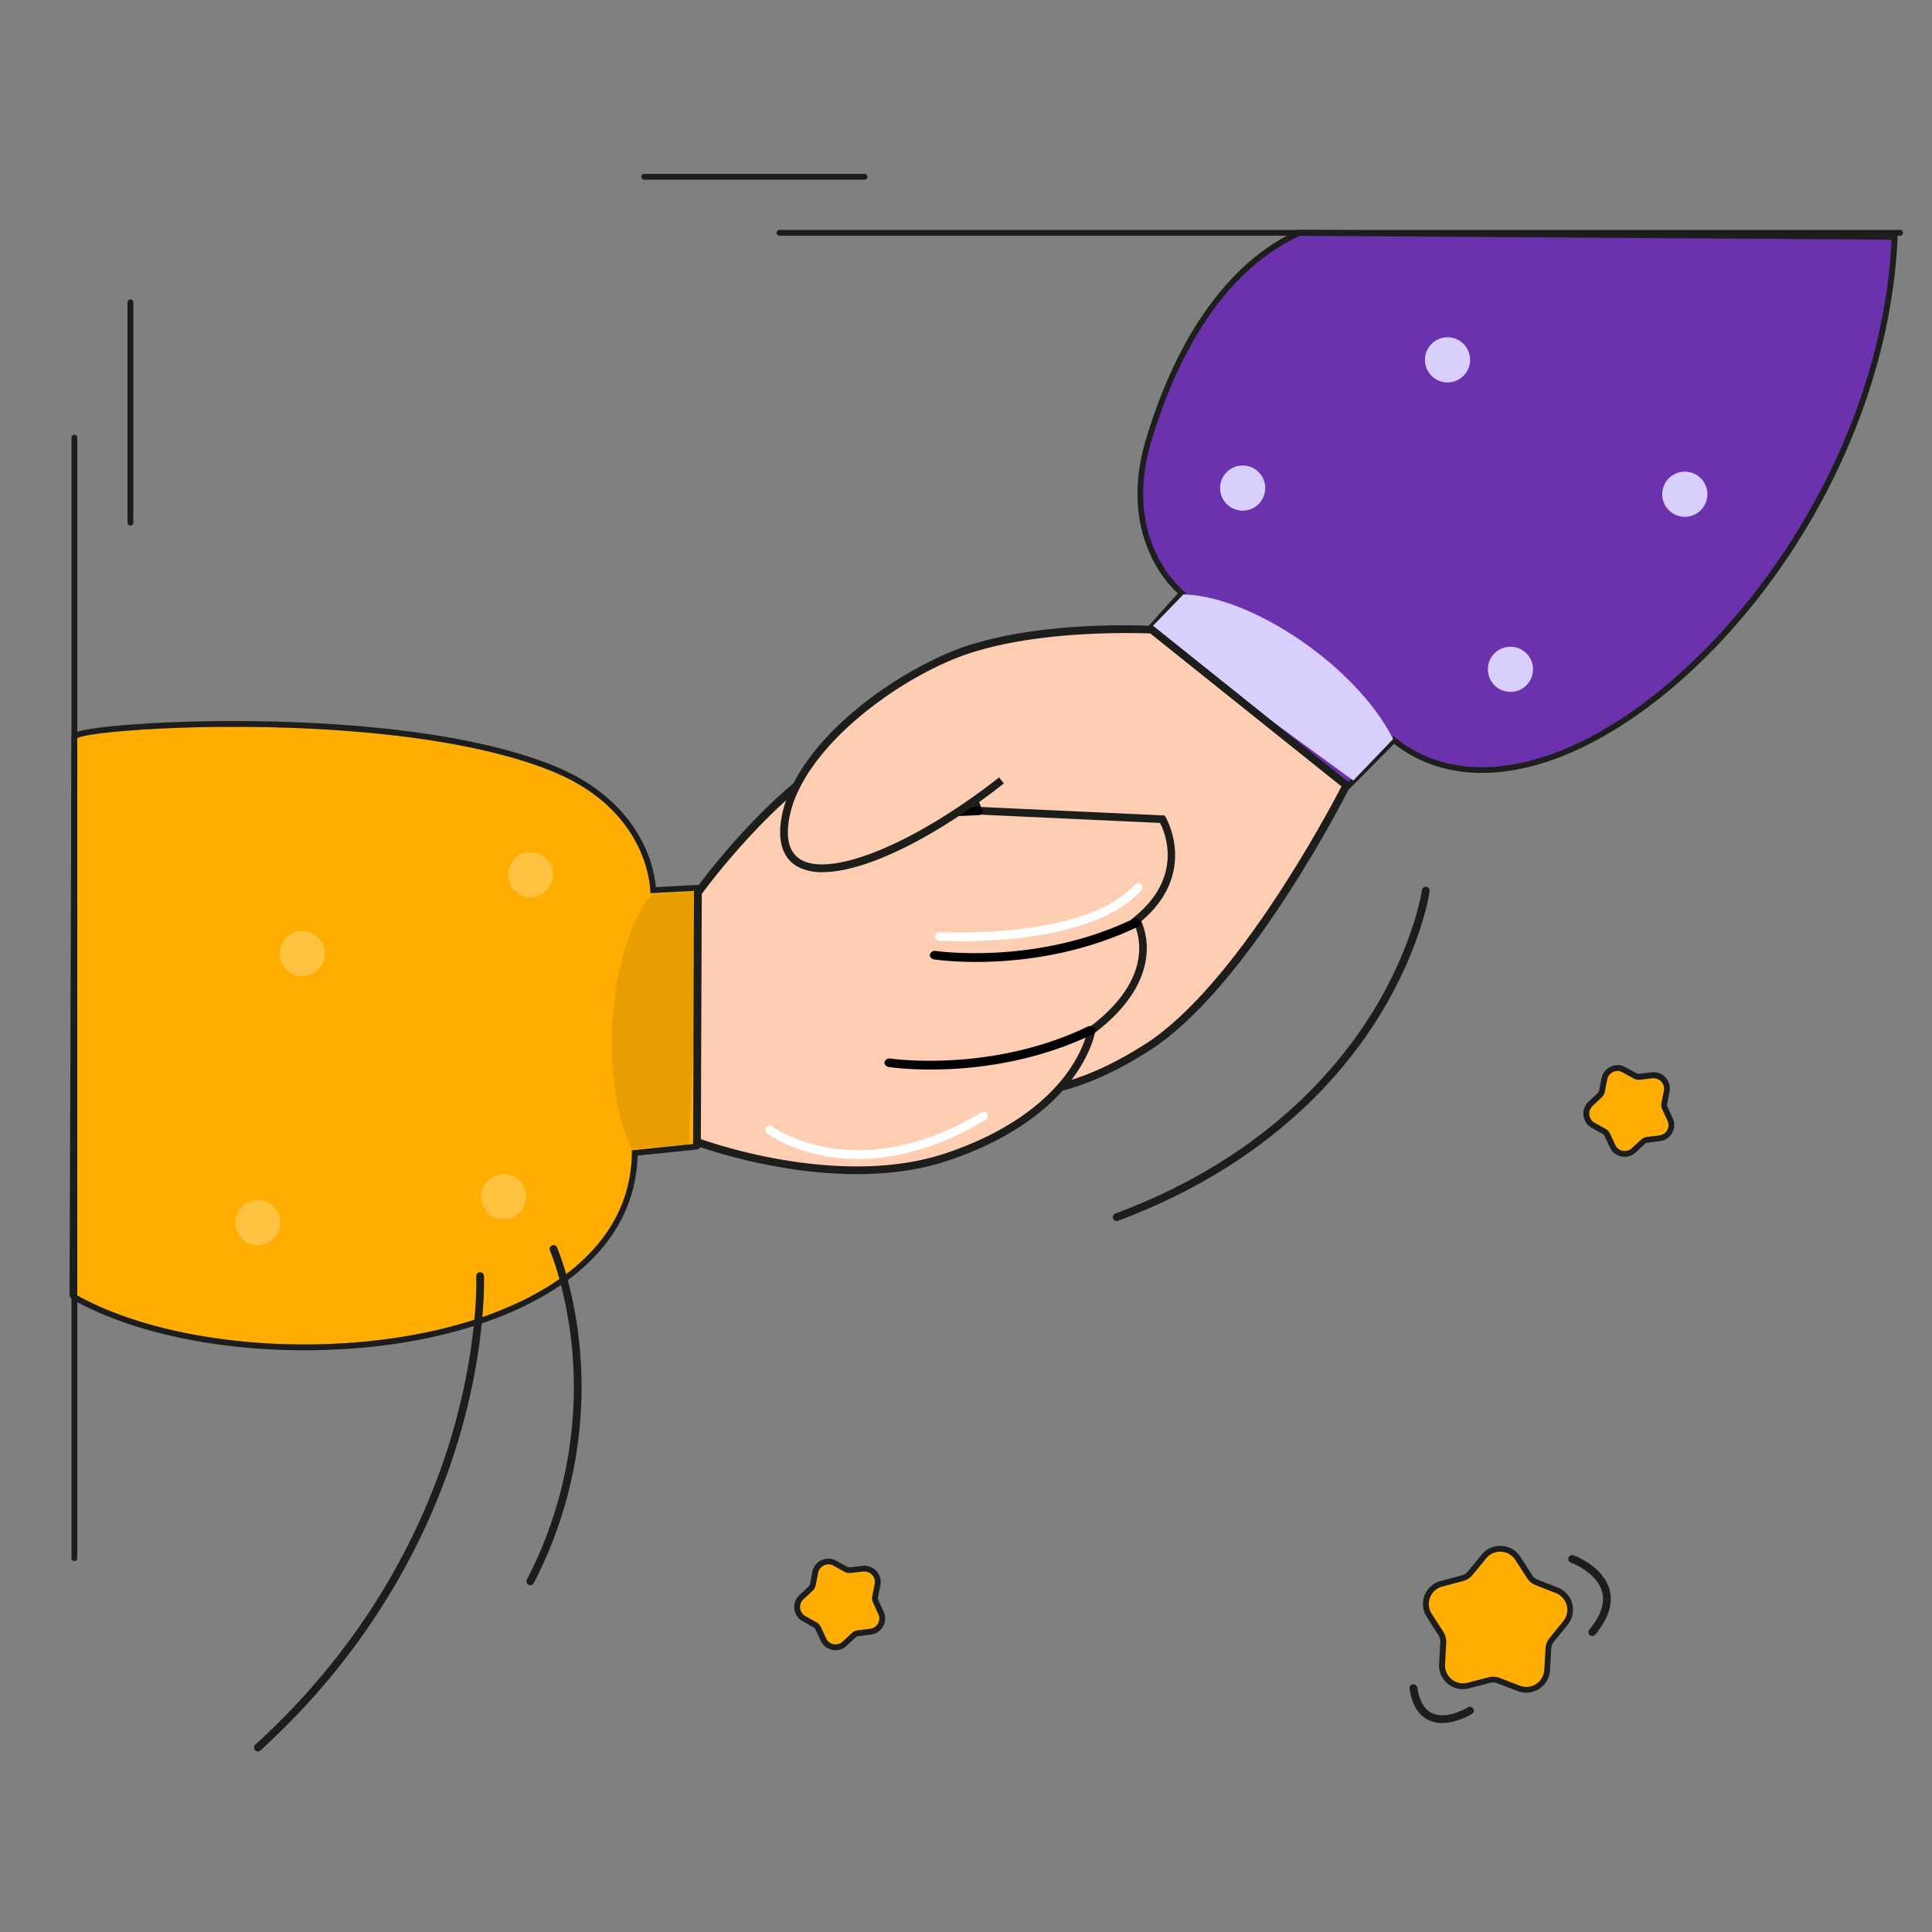 <svg xmlns="http://www.w3.org/2000/svg" viewBox="0 0 1000 1000"><rect x="0" y="0" width="1000" height="1000" fill="#808080" stroke="none"/><defs><style>.cls-1{fill:#6c32ad;}.cls-2{fill:#1d1f1c;}.cls-3{fill:#d9cfff;}.cls-4{fill:#ffcdb2;}.cls-5{fill:#1d1e1b;}.cls-6{fill:#ffad00;}.cls-7{fill:#e89d00;}.cls-8{fill:#ffc140;}.cls-9{fill:#fff;}.cls-10{fill:#1d1d1b;}</style></defs><g id="associate"><g id="hands"><g id="hand"><path class="cls-1" d="M980.68,122.52C973.9,293.37,803.2,449.48,721.44,383L698,406.72,594.32,326.47,611.8,307s-33.21-26-17.21-79.15c24.87-82.68,67.41-102.71,78.26-107.36Z"/><path class="cls-2" d="M698.1,408.72l-106-82.05,17.53-19.53A63,63,0,0,1,595.84,288c-5.86-12.23-11.09-32.67-2.69-60.6,22.35-74.31,59.16-99.75,79.11-108.31l.28-.12h.32l309.38,2-.06,1.55c-2.19,55-22,113.34-55.72,164.26-31,46.78-71.47,83.86-111,101.73-36.58,16.53-69.85,15.26-93.88-3.51ZM596.52,326.27l101.32,78.45,23.5-23.7,1,.86c23.18,18.83,55.79,20.24,91.82,4,75.34-34,159.52-143.65,164.9-261.83l-306-2c-19.53,8.47-55.24,33.51-77.12,106.29-15.5,51.52,16.37,77.29,16.69,77.54l1.26,1Z"/><path class="cls-3" d="M700.46,404,594.32,326.47l18.19-18.79c34.52.62,89,36.38,108.58,74.82Z"/><circle class="cls-3" cx="872.06" cy="255.82" r="11.69"/><circle class="cls-3" cx="643.2" cy="252.63" r="11.69"/><circle class="cls-3" cx="749.24" cy="186.26" r="11.69"/><circle class="cls-3" cx="781.8" cy="346.43" r="11.69"/><path class="cls-4" d="M596.16,325.92S414.29,316,472,412.35l-56.36,76.92s11.17,30.57,49.12,22.37c0,0-7.72,59.62,40.21,47.36,0,0,28.1,22.07,89-17,51.28-32.9,102.87-135.49,102.87-135.49Z"/><path class="cls-5" d="M529.39,567.3c-14.15,0-22.26-4.47-24.79-6.14-12.82,3.09-23,1.4-30.23-5-12.87-11.4-12.42-34.14-11.83-42-37.08,6.5-48.63-23.85-48.75-24.17l-.37-1,56.22-76.72c-12.29-21-14.22-38.79-5.74-52.85,24.64-40.85,128-35.69,132.37-35.45l.64,0,.5.4,102,81.61-.73,1.44c-2.12,4.21-52.43,103.46-103.58,136.27C566.07,562.29,544.35,567.3,529.39,567.3Zm-23.93-10.48.78.61c.06,0,6.93,5.22,20.9,5.74,13,.47,35-3.1,65.78-22.85,46.94-30.12,94.93-120.72,101.43-133.26l-98.94-79.17c-8.8-.38-105.64-3.66-128.08,33.55-7.81,13-5.65,29.74,6.42,49.88l.68,1.14L418,489.54c2.23,5,14,27.15,46.42,20.14l2.77-.6-.36,2.81c0,.29-3.57,29.05,10.25,41.27,6.36,5.63,15.6,6.94,27.47,3.9Z"/><line class="cls-6" x1="493.17" y1="388.48" x2="472.05" y2="412.47"/><path d="M495.13,389.54a2.22,2.22,0,0,0-3.62-2.52l-21.13,24a2.22,2.22,0,0,0,3.33,2.93l21.13-24A2.78,2.78,0,0,0,495.13,389.54Z"/></g><g id="hand-2" data-name="hand"><path class="cls-6" d="M39,670c87,49,288.48,30.76,288.07-74.59L360.23,592l2.56-131-26.12,1.38s.62-42.14-50.83-63.07C205.86,366.73,50.42,376.47,40,382Z"/><path class="cls-5" d="M121.3,376.21c53.08,0,120.34,5.07,164.54,23,51.45,20.93,50.83,63.07,50.83,63.07l26.12-1.38L360.23,592l-33.16,3.42c.27,68.84-85.65,100.48-169.52,100.48C113.07,695.89,69.15,687,39,670l1-288c4.66-2.47,38.34-5.79,81.3-5.79m0-3c-42.54,0-77.11,3.18-82.71,6.14A3,3,0,0,0,37,382L36,670a3,3,0,0,0,1.53,2.62c29.65,16.7,73.39,26.28,120,26.28,63.86,0,119.42-17.51,148.63-46.84,15.26-15.32,23.28-33.45,23.85-53.93L360.54,595a3,3,0,0,0,2.69-2.93L365.79,461a3,3,0,0,0-.91-2.21,3,3,0,0,0-2.08-.84h-.16l-23.14,1.23a66,66,0,0,0-6.24-21.83c-6-12.47-18.82-29.69-46.29-40.86-49.76-20.25-125.16-23.27-165.67-23.27Z"/><path class="cls-7" d="M356.51,592.19l6.28-131.26-26,2.38c-21.18,27.26-27.5,92.09-9.89,131.48Z"/><circle class="cls-8" cx="133.49" cy="632.84" r="11.69"/><circle class="cls-8" cx="274.63" cy="452.65" r="11.69"/><circle class="cls-8" cx="156.41" cy="493.56" r="11.69"/><circle class="cls-8" cx="260.68" cy="619.43" r="11.69"/><path class="cls-4" d="M361.22,462s106.4-147.83,145.18-42.4L601.66,424s16.8,27.89-13.41,52.29c0,0,16.3,27.48-23.32,57.1,0,0-6.33,42.58-75,65.48C432.18,618.14,360.76,591,360.76,591Z"/><path class="cls-5" d="M443.5,607.72c-43.72,0-82.92-14.64-83.45-14.84l-1.3-.49.47-131,.38-.52c2.56-3.56,63.39-87.27,110.66-80.8,16.27,2.22,28.9,14.88,37.55,37.63l95,4.38.55.91c.17.29,16.88,28.88-12.62,53.85a35.17,35.17,0,0,1,2.69,17.08c-.83,10-6.14,25-26.69,40.63-.59,2.84-3.13,12.47-12,24.22-9.44,12.55-28.24,30-64.18,42C475.37,605.84,459.14,607.72,443.5,607.72Zm-80.74-18.11c9.9,3.49,74.36,24.78,126.57,7.36,34.81-11.61,53-28.37,62.08-40.39,9.84-13,11.52-23.38,11.54-23.48l.12-.81.66-.5c37.6-28.11,23.42-53.42,22.79-54.49l-.86-1.48,1.33-1.09c25.79-20.83,16-43.87,13.45-48.78L505,421.55l-.46-1.24c-8.1-22-19.81-34.25-34.8-36.3-43.07-5.87-101.27,71.57-106.5,78.67Z"/><line class="cls-6" x1="474.55" y1="421.1" x2="506.48" y2="419.7"/><path d="M474.15,423.28a2.22,2.22,0,0,1,.31-4.4l31.93-1.39a2.22,2.22,0,0,1,.19,4.43l-31.93,1.4A2.07,2.07,0,0,1,474.15,423.28Z"/><path d="M496.32,497.7c-7.47-.34-12.09-1-12.71-1.1-1.53-.23-2.56-1.4-2.3-2.6a2.75,2.75,0,0,1,3.23-1.77c.52.08,52.15,7.44,101.85-16.55a3.3,3.3,0,0,1,3.87.76,2,2,0,0,1-.87,3.05C552.42,497.33,515.23,498.56,496.32,497.7Z"/><path d="M472.85,553.39c-7.47-.34-12.09-1-12.71-1.09-1.53-.23-2.55-1.4-2.3-2.6a2.75,2.75,0,0,1,3.23-1.77c.52.08,52.16,7.44,101.86-16.55a3.29,3.29,0,0,1,3.86.76,2,2,0,0,1-.87,3.05C529,553,491.76,554.25,472.85,553.39Z"/><path class="cls-9" d="M426.64,598.32C408,594.85,397.45,586.93,397,586.59a2.22,2.22,0,1,1,2.69-3.53c.47.35,43.31,31.78,108.27-7.3a2.22,2.22,0,0,1,2.29,3.81c-35.29,21.23-64.12,22.06-82.09,19Z"/><path class="cls-9" d="M485.84,486.84a2.22,2.22,0,0,1,.54-4.4c.75.05,75.35,4.07,101-24.6a2.22,2.22,0,0,1,3.31,3c-27.06,30.27-101.4,26.26-104.55,26.08Z"/></g><path class="cls-4" d="M505.15,335C467,346,410,387,406,427S459.78,449.89,518.39,404"/><path class="cls-5" d="M425.7,451.42a26.36,26.36,0,0,1-12.79-2.8c-4.79-2.63-10.23-8.56-8.9-21.82,1.85-18.53,15.16-39.2,37.46-58.2,19-16.15,43.16-29.76,63.13-35.52l1.11,3.85c-37.24,10.73-93.82,51.23-97.72,90.27-.89,8.9,1.41,14.93,6.84,17.92,16.28,8.95,59.31-9,102.33-42.75l2.46,3.15C482.6,434.54,447.39,451.42,425.7,451.42Z"/><path class="cls-5" d="M133.5,906.5a2,2,0,0,1-1.35-3.48c62.1-56.45,89.89-119.34,102.26-162.16,13.41-46.43,12.11-79.94,12.09-80.27a2,2,0,0,1,4-.18c0,.34,1.36,34.37-12.2,81.39-12.51,43.36-40.6,107-103.45,164.18A2,2,0,0,1,133.5,906.5Z"/><path class="cls-5" d="M274.5,820.5a2,2,0,0,1-.92-.22,2,2,0,0,1-.86-2.7,216.35,216.35,0,0,0,23.43-118.86c-2.8-31-11.4-51.23-11.49-51.43a2,2,0,1,1,3.68-1.58c.36.84,8.91,20.9,11.78,52.48a220.45,220.45,0,0,1-23.84,121.23A2,2,0,0,1,274.5,820.5Z"/><path class="cls-5" d="M578,632a2,2,0,0,1-.7-3.87C650.8,600.72,690,556.68,710,524.56c21.65-34.83,26-63.56,26-63.84a2,2,0,1,1,4,.56c-.17,1.2-4.44,29.7-26.47,65.21C693.22,559.2,653.36,604,578.7,631.87A1.93,1.93,0,0,1,578,632Z"/></g><g id="line"><line class="cls-6" x1="403.5" y1="120.5" x2="983.5" y2="120.5"/><path class="cls-5" d="M983.5,122h-580a1.5,1.5,0,0,1,0-3h580a1.5,1.5,0,0,1,0,3Z"/><line class="cls-6" x1="333.5" y1="91.5" x2="447.5" y2="91.5"/><path class="cls-5" d="M447.5,93h-114a1.5,1.5,0,0,1,0-3h114a1.5,1.5,0,0,1,0,3Z"/><path class="cls-5" d="M38.5,808a1.5,1.5,0,0,1-1.5-1.5v-580a1.5,1.5,0,0,1,3,0v580A1.5,1.5,0,0,1,38.5,808Z"/><path class="cls-5" d="M67.5,272a1.5,1.5,0,0,1-1.5-1.5v-114a1.5,1.5,0,0,1,3,0v114A1.5,1.5,0,0,1,67.5,272Z"/></g><g id="stars"><path class="cls-6" d="M824.28,572.46,829,568a5.43,5.43,0,0,0,1.62-2.91l1.26-6.38a5.42,5.42,0,0,1,7.94-3.69l5.69,3.15a5.46,5.46,0,0,0,3.27.64l6.45-.77a5.42,5.42,0,0,1,6,6.41L860,570.85a5.46,5.46,0,0,0,.4,3.31l2.73,5.9a5.42,5.42,0,0,1-4.25,7.65l-6.46.8a5.46,5.46,0,0,0-3,1.4l-4.77,4.42a5.41,5.41,0,0,1-8.59-1.68l-2.75-5.89a5.47,5.47,0,0,0-2.27-2.44l-5.68-3.17A5.42,5.42,0,0,1,824.28,572.46Z"/><path class="cls-5" d="M837.23,554.36a5.34,5.34,0,0,1,2.62.68l5.69,3.15a5.5,5.5,0,0,0,2.62.68c.22,0,.43,0,.65,0l6.45-.77a4.87,4.87,0,0,1,.66,0,5.43,5.43,0,0,1,5.31,6.45L860,570.85a5.46,5.46,0,0,0,.4,3.31l2.73,5.9a5.42,5.42,0,0,1-4.25,7.65l-6.46.8a5.46,5.46,0,0,0-3,1.4l-4.77,4.42a5.41,5.41,0,0,1-8.59-1.68l-2.75-5.89a5.47,5.47,0,0,0-2.27-2.44l-5.68-3.17a5.42,5.42,0,0,1-1.05-8.69L829,568a5.43,5.43,0,0,0,1.62-2.91l1.26-6.38a5.42,5.42,0,0,1,5.32-4.37m0-3h0a8.43,8.43,0,0,0-8.26,6.79l-1.27,6.38a2.38,2.38,0,0,1-.72,1.3l-4.75,4.44a8.42,8.42,0,0,0,1.64,13.5l5.68,3.17a2.48,2.48,0,0,1,1,1.09l2.75,5.89a8.41,8.41,0,0,0,13.35,2.61l4.77-4.42a2.44,2.44,0,0,1,1.35-.62l6.45-.8a8.41,8.41,0,0,0,6.61-11.89l-2.72-5.9a2.37,2.37,0,0,1-.18-1.48l1.23-6.38a8.41,8.41,0,0,0-9.26-10l-6.46.77-.29,0a2.41,2.41,0,0,1-1.17-.31l-5.69-3.14a8.32,8.32,0,0,0-4.07-1.06Z"/><path class="cls-6" d="M415.79,827.76l4.76-4.44a5.41,5.41,0,0,0,1.61-2.91l1.27-6.38a5.42,5.42,0,0,1,7.94-3.69l5.69,3.15a5.43,5.43,0,0,0,3.26.64l6.46-.77a5.41,5.41,0,0,1,6,6.41l-1.23,6.38a5.38,5.38,0,0,0,.4,3.31l2.73,5.9a5.42,5.42,0,0,1-4.26,7.65l-6.45.8a5.46,5.46,0,0,0-3,1.4l-4.77,4.42a5.41,5.41,0,0,1-8.59-1.68l-2.76-5.89a5.45,5.45,0,0,0-2.26-2.44l-5.68-3.17A5.42,5.42,0,0,1,415.79,827.76Z"/><path class="cls-5" d="M428.75,809.66a5.48,5.48,0,0,1,2.62.68l5.69,3.15a5.36,5.36,0,0,0,2.62.68c.21,0,.43,0,.64,0l6.46-.77a4.87,4.87,0,0,1,.66,0,5.41,5.41,0,0,1,5.3,6.45l-1.23,6.38a5.38,5.38,0,0,0,.4,3.31l2.73,5.9a5.42,5.42,0,0,1-4.26,7.65l-6.45.8a5.46,5.46,0,0,0-3,1.4l-4.77,4.42a5.41,5.41,0,0,1-8.59-1.68l-2.76-5.89a5.45,5.45,0,0,0-2.26-2.44l-5.68-3.17a5.42,5.42,0,0,1-1.06-8.69l4.76-4.44a5.41,5.41,0,0,0,1.61-2.91l1.27-6.38a5.41,5.41,0,0,1,5.32-4.37m0-3h0a8.46,8.46,0,0,0-8.27,6.79l-1.26,6.38a2.44,2.44,0,0,1-.72,1.3l-4.75,4.44a8.42,8.42,0,0,0,1.64,13.5l5.67,3.17a2.44,2.44,0,0,1,1,1.09l2.75,5.89a8.41,8.41,0,0,0,13.35,2.61l4.77-4.42a2.41,2.41,0,0,1,1.35-.62l6.45-.8a8.41,8.41,0,0,0,6.61-11.89l-2.73-5.9a2.5,2.5,0,0,1-.18-1.48l1.24-6.38a8.42,8.42,0,0,0-8.25-10,8.72,8.72,0,0,0-1,.06l-6.45.77-.29,0a2.41,2.41,0,0,1-1.17-.31l-5.69-3.14a8.46,8.46,0,0,0-4.07-1.06Z"/><path class="cls-6" d="M747.93,861.44l.62-11.19a9.44,9.44,0,0,0-1.46-5.55L741,835.26a9.34,9.34,0,0,1,5.48-14.06l10.83-2.88a9.34,9.34,0,0,0,4.82-3.1l7.12-8.67a9.33,9.33,0,0,1,15.06.86l6.09,9.42a9.36,9.36,0,0,0,4.44,3.63l10.44,4.08a9.35,9.35,0,0,1,3.84,14.6l-7.08,8.69a9.35,9.35,0,0,0-2.08,5.35l-.66,11.19a9.34,9.34,0,0,1-12.69,8.16l-10.46-4a9.33,9.33,0,0,0-5.72-.33L759.62,871A9.35,9.35,0,0,1,747.93,861.44Z"/><path class="cls-5" d="M776.5,803.14a9.27,9.27,0,0,1,7.85,4.27l6.09,9.42a9.36,9.36,0,0,0,4.44,3.63l10.44,4.08a9.35,9.35,0,0,1,3.84,14.6l-7.08,8.69a9.35,9.35,0,0,0-2.08,5.35l-.66,11.19a9.31,9.31,0,0,1-12.69,8.16l-10.46-4a9.34,9.34,0,0,0-5.72-.33L759.62,871a9.32,9.32,0,0,1-11.69-9.55l.62-11.19a9.44,9.44,0,0,0-1.46-5.55L741,835.26a9.34,9.34,0,0,1,5.48-14.06l10.83-2.88a9.41,9.41,0,0,0,4.83-3.1l7.11-8.67a9.27,9.27,0,0,1,7.21-3.41m0-3a12.26,12.26,0,0,0-9.53,4.51l-7.11,8.66a6.29,6.29,0,0,1-3.28,2.11l-10.83,2.88a12.33,12.33,0,0,0-7.23,18.58l6,9.44a6.27,6.27,0,0,1,1,3.76l-.61,11.2a12.19,12.19,0,0,0,3.35,9.15,12.27,12.27,0,0,0,12.09,3.46l10.84-2.83a6.68,6.68,0,0,1,1.6-.2,6.17,6.17,0,0,1,2.29.43l10.46,4a12.32,12.32,0,0,0,16.77-10.79l.66-11.19a6.3,6.3,0,0,1,1.41-3.63l7.07-8.69a12.33,12.33,0,0,0-5.07-19.28L796,817.66a6.27,6.27,0,0,1-3-2.46l-6.09-9.42a12.3,12.3,0,0,0-10.37-5.64Z"/><path class="cls-10" d="M824.2,846.78a2,2,0,0,1-1.54-3.28c5.94-7.19,8.15-13.79,6.56-19.63-2.74-10.11-16-15-16.14-15.1a2,2,0,0,1,1.37-3.76c.62.23,15.33,5.68,18.63,17.79,1.95,7.17-.52,15-7.34,23.25A2,2,0,0,1,824.2,846.78Z"/><path class="cls-10" d="M746.43,891.82a16.33,16.33,0,0,1-6.84-1.41c-5.33-2.45-8.71-7.92-10-16.26a2,2,0,0,1,4-.64c1.1,7,3.72,11.41,7.76,13.27,7.65,3.51,18.24-2.92,18.35-3a2,2,0,1,1,2.09,3.4C761.31,887.44,754.09,891.82,746.43,891.82Z"/></g></g></svg>